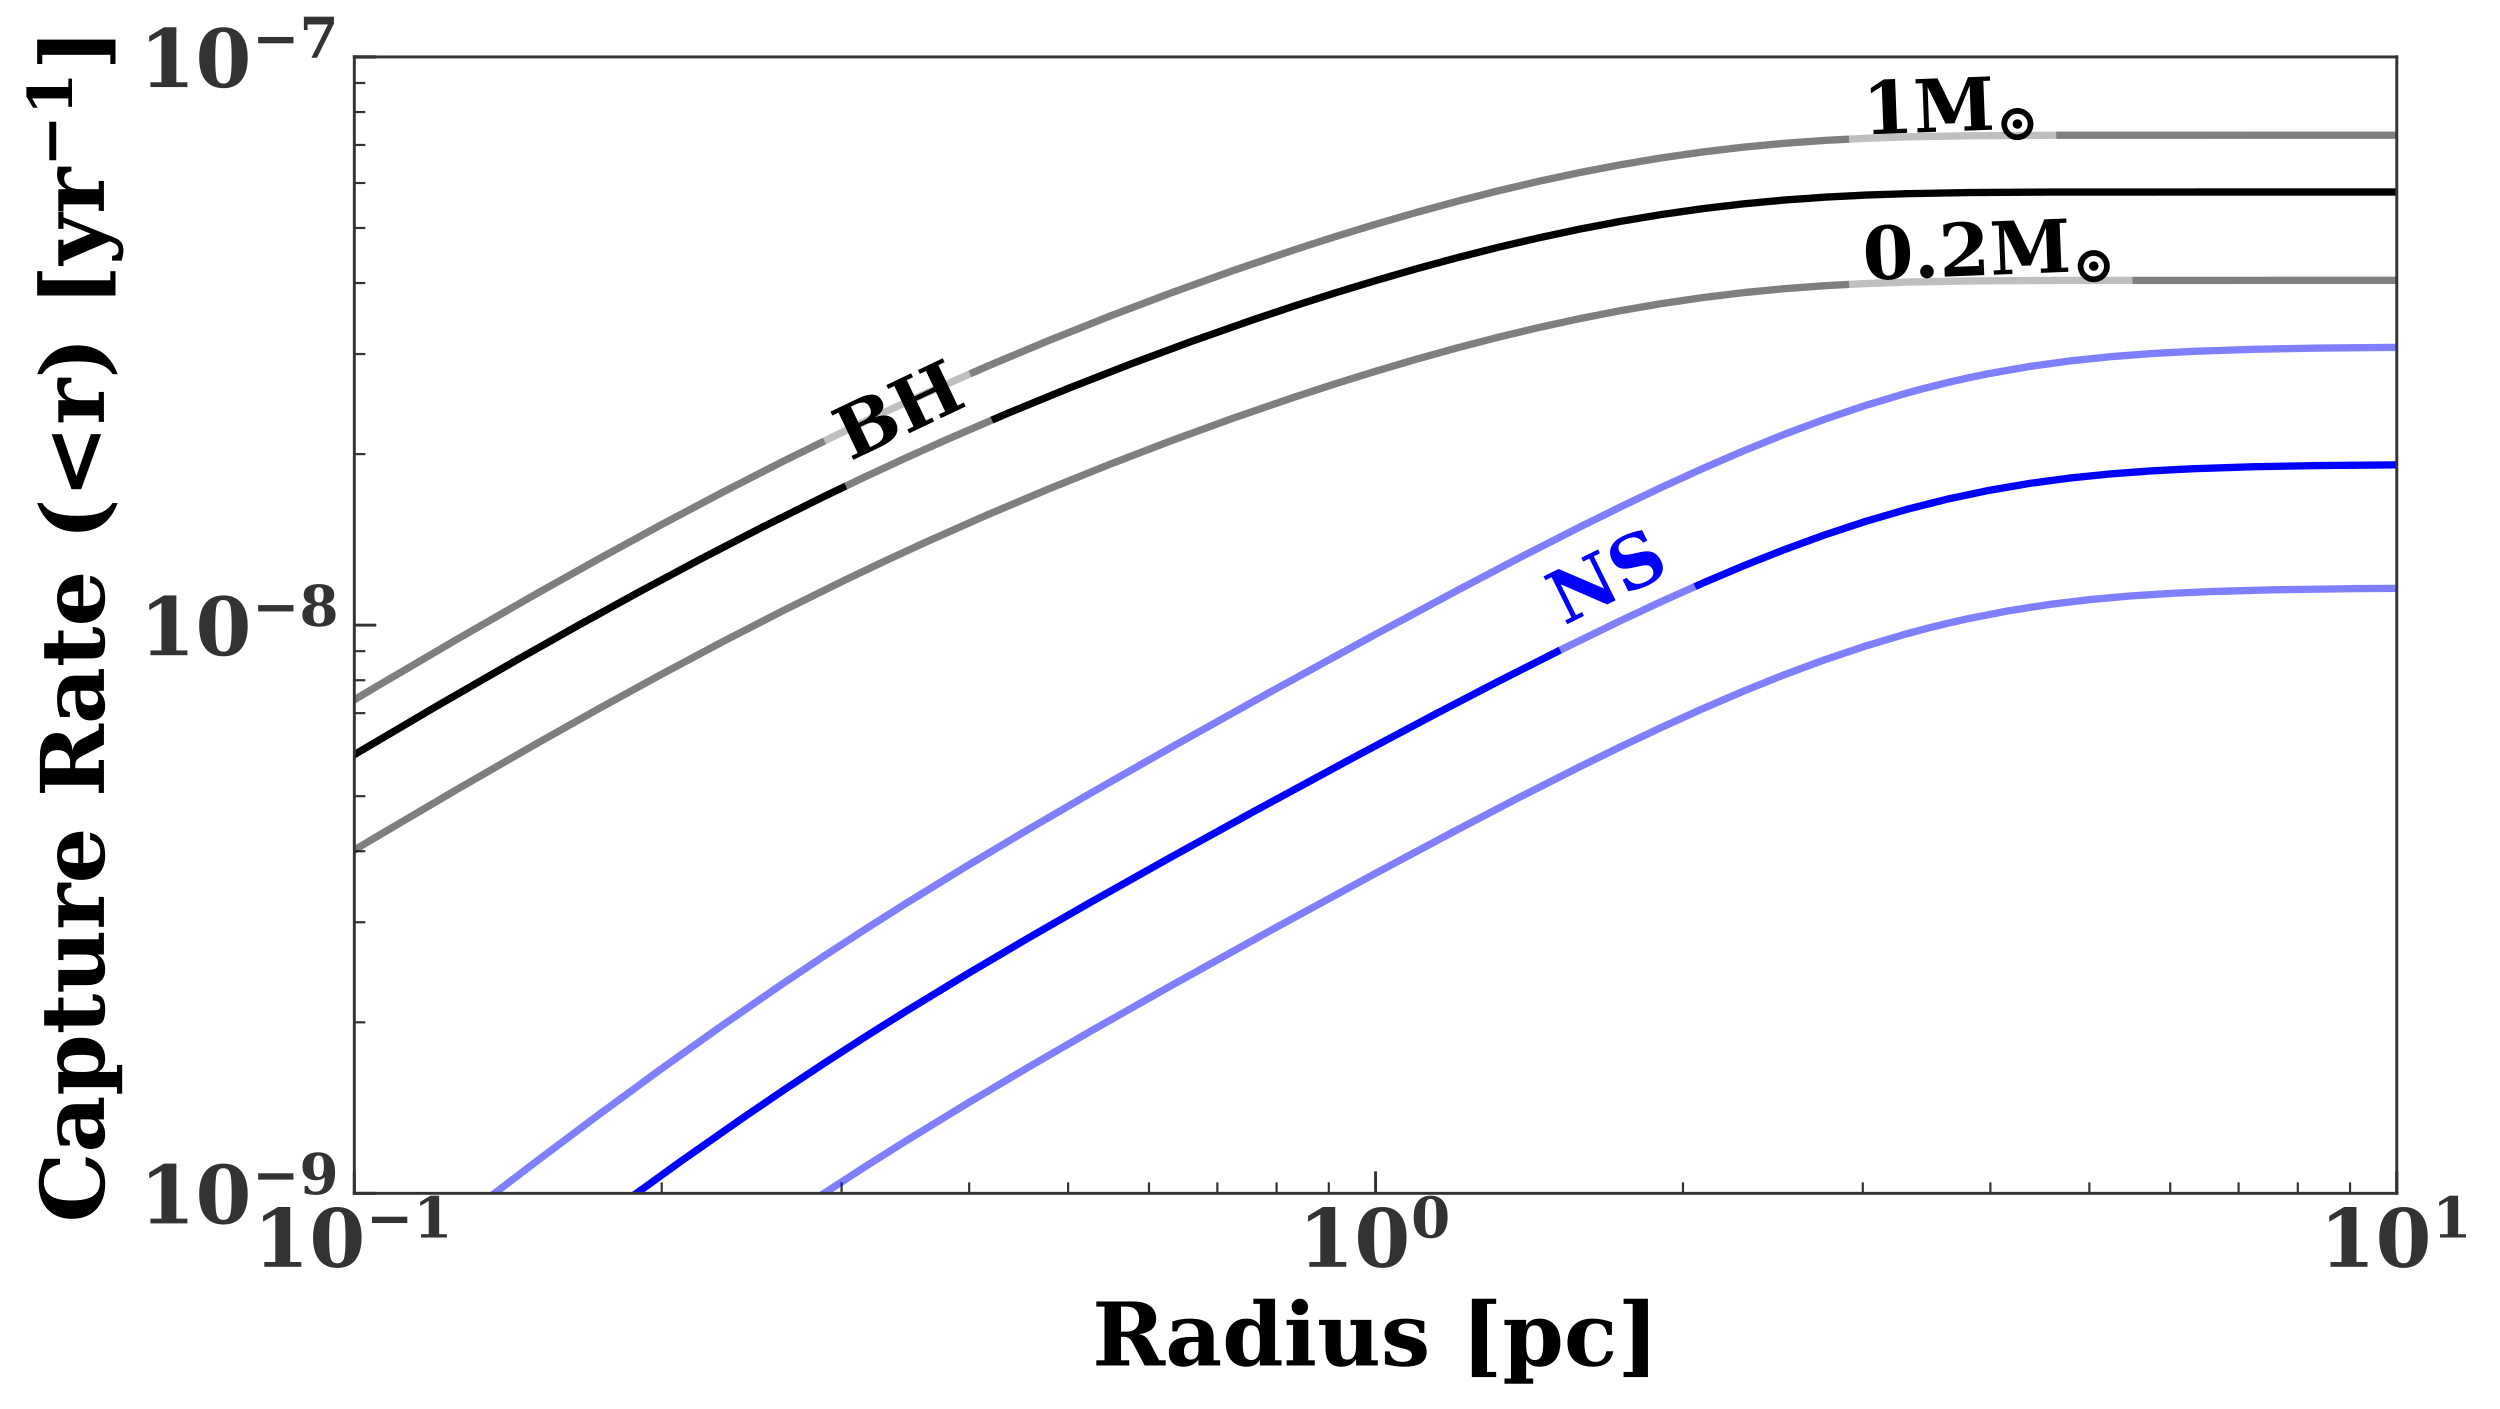 <?xml version="1.0" encoding="utf-8" standalone="no"?>
<!DOCTYPE svg PUBLIC "-//W3C//DTD SVG 1.1//EN"
  "http://www.w3.org/Graphics/SVG/1.1/DTD/svg11.dtd">
<!-- Created with matplotlib (http://matplotlib.org/) -->
<svg height="385pt" version="1.1" viewBox="0 0 683 385" width="683pt" xmlns="http://www.w3.org/2000/svg" xmlns:xlink="http://www.w3.org/1999/xlink">
 <defs>
  <style type="text/css">
*{stroke-linecap:butt;stroke-linejoin:round;}
  </style>
 </defs>
 <g id="figure_1">
  <g id="patch_1">
   <path d="M 0 385.242 
L 683.12 385.242 
L 683.12 0 
L 0 0 
z
" style="fill:#ffffff;"/>
  </g>
  <g id="axes_1">
   <g id="patch_2">
    <path d="M 96.8 326.022 
L 654.8 326.022 
L 654.8 15.558 
L 96.8 15.558 
z
" style="fill:#ffffff;"/>
   </g>
   <g id="matplotlib.axis_1">
    <g id="xtick_1">
     <g id="line2d_1">
      <defs>
       <path d="M 0 0 
L 0 -6 
" id="ma2a6fe13cf" style="stroke:#333333;stroke-width:0.8;"/>
      </defs>
      <g>
       <use style="fill:#333333;stroke:#333333;stroke-width:0.8;" x="96.8" xlink:href="#ma2a6fe13cf" y="326.022"/>
      </g>
     </g>
     <g id="text_1">
      <!-- $\mathdefault{10^{-1}}$ -->
      <defs>
       <path d="M 13.719 0 
L 13.719 5.906 
L 27.391 5.906 
L 27.391 64.891 
L 12.203 55.906 
L 12.203 63.188 
L 30.516 74.219 
L 45.906 74.219 
L 45.906 5.906 
L 59.625 5.906 
L 59.625 0 
z
" id="DejaVuSerif-Bold-31"/>
       <path d="M 34.812 4.297 
Q 40.672 4.297 42.844 9.609 
Q 45.016 14.938 45.016 36.375 
Q 45.016 57.672 42.844 63.078 
Q 40.672 68.5 34.812 68.5 
Q 28.953 68.5 26.781 63.172 
Q 24.609 57.859 24.609 36.375 
Q 24.609 14.938 26.781 9.609 
Q 28.953 4.297 34.812 4.297 
z
M 34.812 -1.422 
Q 20.219 -1.422 12.453 8.312 
Q 4.688 18.062 4.688 36.375 
Q 4.688 54.688 12.453 64.453 
Q 20.219 74.219 34.812 74.219 
Q 49.359 74.219 57.125 64.453 
Q 64.891 54.688 64.891 36.375 
Q 64.891 18.062 57.125 8.312 
Q 49.359 -1.422 34.812 -1.422 
z
" id="DejaVuSerif-Bold-30"/>
       <path d="M 10.594 36.922 
L 73.188 36.922 
L 73.188 25.688 
L 10.594 25.688 
z
" id="DejaVuSerif-Bold-2212"/>
      </defs>
      <g style="fill:#333333;" transform="translate(69.19 346.239)scale(0.22 -0.22)">
       <use transform="translate(0 0.713)" xlink:href="#DejaVuSerif-Bold-31"/>
       <use transform="translate(69.58 0.713)" xlink:href="#DejaVuSerif-Bold-30"/>
       <use transform="translate(140.069 37.047)scale(0.7)" xlink:href="#DejaVuSerif-Bold-2212"/>
       <use transform="translate(198.721 37.047)scale(0.7)" xlink:href="#DejaVuSerif-Bold-31"/>
      </g>
     </g>
    </g>
    <g id="xtick_2">
     <g id="line2d_2">
      <g>
       <use style="fill:#333333;stroke:#333333;stroke-width:0.8;" x="375.8" xlink:href="#ma2a6fe13cf" y="326.022"/>
      </g>
     </g>
     <g id="text_2">
      <!-- $\mathdefault{10^{0}}$ -->
      <g style="fill:#333333;" transform="translate(354.68 346.239)scale(0.22 -0.22)">
       <use transform="translate(0 0.713)" xlink:href="#DejaVuSerif-Bold-31"/>
       <use transform="translate(69.58 0.713)" xlink:href="#DejaVuSerif-Bold-30"/>
       <use transform="translate(140.069 37.047)scale(0.7)" xlink:href="#DejaVuSerif-Bold-30"/>
      </g>
     </g>
    </g>
    <g id="xtick_3">
     <g id="line2d_3">
      <g>
       <use style="fill:#333333;stroke:#333333;stroke-width:0.8;" x="654.8" xlink:href="#ma2a6fe13cf" y="326.022"/>
      </g>
     </g>
     <g id="text_3">
      <!-- $\mathdefault{10^{1}}$ -->
      <g style="fill:#333333;" transform="translate(633.68 346.239)scale(0.22 -0.22)">
       <use transform="translate(0 0.713)" xlink:href="#DejaVuSerif-Bold-31"/>
       <use transform="translate(69.58 0.713)" xlink:href="#DejaVuSerif-Bold-30"/>
       <use transform="translate(140.069 37.047)scale(0.7)" xlink:href="#DejaVuSerif-Bold-31"/>
      </g>
     </g>
    </g>
    <g id="xtick_4">
     <g id="line2d_4">
      <defs>
       <path d="M 0 0 
L 0 -3 
" id="m563d099a2b" style="stroke:#333333;stroke-width:0.6;"/>
      </defs>
      <g>
       <use style="fill:#333333;stroke:#333333;stroke-width:0.6;" x="180.787" xlink:href="#m563d099a2b" y="326.022"/>
      </g>
     </g>
    </g>
    <g id="xtick_5">
     <g id="line2d_5">
      <g>
       <use style="fill:#333333;stroke:#333333;stroke-width:0.6;" x="229.917" xlink:href="#m563d099a2b" y="326.022"/>
      </g>
     </g>
    </g>
    <g id="xtick_6">
     <g id="line2d_6">
      <g>
       <use style="fill:#333333;stroke:#333333;stroke-width:0.6;" x="264.775" xlink:href="#m563d099a2b" y="326.022"/>
      </g>
     </g>
    </g>
    <g id="xtick_7">
     <g id="line2d_7">
      <g>
       <use style="fill:#333333;stroke:#333333;stroke-width:0.6;" x="291.813" xlink:href="#m563d099a2b" y="326.022"/>
      </g>
     </g>
    </g>
    <g id="xtick_8">
     <g id="line2d_8">
      <g>
       <use style="fill:#333333;stroke:#333333;stroke-width:0.6;" x="313.904" xlink:href="#m563d099a2b" y="326.022"/>
      </g>
     </g>
    </g>
    <g id="xtick_9">
     <g id="line2d_9">
      <g>
       <use style="fill:#333333;stroke:#333333;stroke-width:0.6;" x="332.582" xlink:href="#m563d099a2b" y="326.022"/>
      </g>
     </g>
    </g>
    <g id="xtick_10">
     <g id="line2d_10">
      <g>
       <use style="fill:#333333;stroke:#333333;stroke-width:0.6;" x="348.762" xlink:href="#m563d099a2b" y="326.022"/>
      </g>
     </g>
    </g>
    <g id="xtick_11">
     <g id="line2d_11">
      <g>
       <use style="fill:#333333;stroke:#333333;stroke-width:0.6;" x="363.034" xlink:href="#m563d099a2b" y="326.022"/>
      </g>
     </g>
    </g>
    <g id="xtick_12">
     <g id="line2d_12">
      <g>
       <use style="fill:#333333;stroke:#333333;stroke-width:0.6;" x="459.787" xlink:href="#m563d099a2b" y="326.022"/>
      </g>
     </g>
    </g>
    <g id="xtick_13">
     <g id="line2d_13">
      <g>
       <use style="fill:#333333;stroke:#333333;stroke-width:0.6;" x="508.917" xlink:href="#m563d099a2b" y="326.022"/>
      </g>
     </g>
    </g>
    <g id="xtick_14">
     <g id="line2d_14">
      <g>
       <use style="fill:#333333;stroke:#333333;stroke-width:0.6;" x="543.775" xlink:href="#m563d099a2b" y="326.022"/>
      </g>
     </g>
    </g>
    <g id="xtick_15">
     <g id="line2d_15">
      <g>
       <use style="fill:#333333;stroke:#333333;stroke-width:0.6;" x="570.813" xlink:href="#m563d099a2b" y="326.022"/>
      </g>
     </g>
    </g>
    <g id="xtick_16">
     <g id="line2d_16">
      <g>
       <use style="fill:#333333;stroke:#333333;stroke-width:0.6;" x="592.904" xlink:href="#m563d099a2b" y="326.022"/>
      </g>
     </g>
    </g>
    <g id="xtick_17">
     <g id="line2d_17">
      <g>
       <use style="fill:#333333;stroke:#333333;stroke-width:0.6;" x="611.582" xlink:href="#m563d099a2b" y="326.022"/>
      </g>
     </g>
    </g>
    <g id="xtick_18">
     <g id="line2d_18">
      <g>
       <use style="fill:#333333;stroke:#333333;stroke-width:0.6;" x="627.762" xlink:href="#m563d099a2b" y="326.022"/>
      </g>
     </g>
    </g>
    <g id="xtick_19">
     <g id="line2d_19">
      <g>
       <use style="fill:#333333;stroke:#333333;stroke-width:0.6;" x="642.034" xlink:href="#m563d099a2b" y="326.022"/>
      </g>
     </g>
    </g>
    <g id="text_4">
     <!-- Radius [pc] -->
     <defs>
      <path d="M 53.078 35.594 
Q 57.422 34.969 60.391 32.719 
Q 63.375 30.469 65.578 26.219 
L 76.219 5.906 
L 83.688 5.906 
L 83.688 0 
L 59.719 0 
L 48.094 22.016 
Q 44.734 28.859 42.359 30.734 
Q 39.984 32.625 35.797 32.625 
L 32.812 32.625 
L 32.812 5.906 
L 42.188 5.906 
L 42.188 0 
L 4.688 0 
L 4.688 5.906 
L 14.016 5.906 
L 14.016 67 
L 4.688 67 
L 4.688 72.906 
L 46.297 72.906 
Q 58.984 72.906 65.891 67.797 
Q 72.797 62.703 72.797 53.328 
Q 72.797 45.703 67.891 41.281 
Q 62.984 36.859 53.078 35.594 
z
M 32.812 38.484 
L 39.203 38.484 
Q 46.047 38.484 49.734 42.188 
Q 53.422 45.906 53.422 52.781 
Q 53.422 59.672 49.734 63.328 
Q 46.047 67 39.203 67 
L 32.812 67 
z
" id="DejaVuSerif-Bold-52"/>
      <path d="M 55.078 31.891 
L 55.078 5.906 
L 62.5 5.906 
L 62.5 0 
L 37.797 0 
L 37.797 6.594 
Q 34.375 2.484 30.172 0.531 
Q 25.984 -1.422 20.609 -1.422 
Q 12.641 -1.422 8.375 2.844 
Q 4.109 7.125 4.109 15.094 
Q 4.109 23.828 10.234 28.172 
Q 16.359 32.516 28.719 32.516 
L 37.797 32.516 
L 37.797 35.594 
Q 37.797 41.891 34.812 44.891 
Q 31.844 47.906 25.594 47.906 
Q 20.406 47.906 17.594 45.781 
Q 14.797 43.656 13.625 38.812 
L 8.109 38.812 
L 8.109 50 
Q 12.75 51.656 17.719 52.484 
Q 22.703 53.328 28.219 53.328 
Q 42.141 53.328 48.609 48.141 
Q 55.078 42.969 55.078 31.891 
z
M 37.797 16.312 
L 37.797 26.703 
L 31.297 26.703 
Q 26.469 26.703 23.875 24.062 
Q 21.297 21.438 21.297 16.5 
Q 21.297 11.578 23.172 9.125 
Q 25.047 6.688 28.906 6.688 
Q 32.906 6.688 35.344 9.328 
Q 37.797 11.969 37.797 16.312 
z
" id="DejaVuSerif-Bold-61"/>
      <path d="M 42.922 23.391 
L 42.922 28.516 
Q 42.922 37.594 40.578 41.641 
Q 38.234 45.703 33.109 45.703 
Q 27.734 45.703 25.562 41.422 
Q 23.391 37.156 23.391 25.984 
Q 23.391 14.797 25.578 10.5 
Q 27.781 6.203 33.109 6.203 
Q 38.234 6.203 40.578 10.25 
Q 42.922 14.312 42.922 23.391 
z
M 60.203 5.906 
L 67.578 5.906 
L 67.578 0 
L 42.922 0 
L 42.922 6.594 
Q 40.719 2.547 36.984 0.562 
Q 33.25 -1.422 27.781 -1.422 
Q 16.75 -1.422 10.422 5.906 
Q 4.109 13.234 4.109 25.984 
Q 4.109 38.766 10.422 46.047 
Q 16.75 53.328 27.781 53.328 
Q 33.25 53.328 36.984 51.344 
Q 40.719 49.359 42.922 45.312 
L 42.922 70.125 
L 35.5 70.125 
L 35.5 75.984 
L 60.203 75.984 
z
" id="DejaVuSerif-Bold-64"/>
      <path d="M 9.188 66.609 
Q 9.188 70.562 11.922 73.266 
Q 14.656 75.984 18.609 75.984 
Q 22.469 75.984 25.172 73.266 
Q 27.875 70.562 27.875 66.609 
Q 27.875 62.75 25.172 60.031 
Q 22.469 57.328 18.609 57.328 
Q 14.656 57.328 11.922 60.016 
Q 9.188 62.703 9.188 66.609 
z
M 28.078 5.906 
L 35.5 5.906 
L 35.5 0 
L 3.422 0 
L 3.422 5.906 
L 10.797 5.906 
L 10.797 46 
L 3.422 46 
L 3.422 51.906 
L 28.078 51.906 
z
" id="DejaVuSerif-Bold-69"/>
      <path d="M 61.922 51.906 
L 61.922 5.906 
L 69.281 5.906 
L 69.281 0 
L 44.578 0 
L 44.578 7.328 
Q 41.5 2.688 37.5 0.625 
Q 33.5 -1.422 27.391 -1.422 
Q 18.656 -1.422 14.188 3.734 
Q 9.719 8.891 9.719 18.891 
L 9.719 46 
L 2.297 46 
L 2.297 51.906 
L 27 51.906 
L 27 21.578 
Q 27 11.922 28.609 9.297 
Q 30.219 6.688 34.516 6.688 
Q 39.75 6.688 42.156 10.547 
Q 44.578 14.406 44.578 22.797 
L 44.578 46 
L 38.281 46 
L 38.281 51.906 
z
" id="DejaVuSerif-Bold-75"/>
      <path d="M 4.688 1.516 
L 4.688 16.016 
L 10.203 16.016 
Q 10.891 10.203 14.547 7.156 
Q 18.219 4.109 24.516 4.109 
Q 29.781 4.109 32.594 5.938 
Q 35.406 7.766 35.406 11.188 
Q 35.406 14.312 33.625 16.016 
Q 31.844 17.719 26.703 19 
L 19.578 20.797 
Q 11.531 22.797 7.906 26.531 
Q 4.297 30.281 4.297 36.625 
Q 4.297 45.062 10.156 49.188 
Q 16.016 53.328 28.219 53.328 
Q 32.812 53.328 38.016 52.562 
Q 43.219 51.812 49.516 50.203 
L 49.516 37.109 
L 44 37.109 
Q 43.562 42.438 40.203 45.109 
Q 36.859 47.797 30.609 47.797 
Q 25.344 47.797 22.625 46.109 
Q 19.922 44.438 19.922 41.219 
Q 19.922 38.578 21.484 37.062 
Q 23.047 35.547 27.094 34.516 
L 34.188 32.719 
Q 44.391 30.125 48.297 26.312 
Q 52.203 22.516 52.203 15.719 
Q 52.203 6.938 45.922 2.75 
Q 39.656 -1.422 26.422 -1.422 
Q 21.578 -1.422 16.156 -0.688 
Q 10.75 0.047 4.688 1.516 
z
" id="DejaVuSerif-Bold-73"/>
      <path id="DejaVuSerif-Bold-20"/>
      <path d="M 12.5 75.984 
L 40.188 75.984 
L 40.188 70.125 
L 29.781 70.125 
L 29.781 -7.328 
L 40.188 -7.328 
L 40.188 -13.188 
L 12.5 -13.188 
z
" id="DejaVuSerif-Bold-5b"/>
      <path d="M 27 28.516 
L 27 23.391 
Q 27 14.312 29.312 10.25 
Q 31.641 6.203 36.812 6.203 
Q 42.141 6.203 44.312 10.5 
Q 46.484 14.797 46.484 25.984 
Q 46.484 37.156 44.312 41.422 
Q 42.141 45.703 36.812 45.703 
Q 31.641 45.703 29.312 41.641 
Q 27 37.594 27 28.516 
z
M 9.719 46 
L 2.297 46 
L 2.297 51.906 
L 27 51.906 
L 27 45.312 
Q 29.203 49.359 32.906 51.344 
Q 36.625 53.328 42.094 53.328 
Q 53.172 53.328 59.547 46.016 
Q 65.922 38.719 65.922 25.984 
Q 65.922 13.234 59.547 5.906 
Q 53.172 -1.422 42.094 -1.422 
Q 36.625 -1.422 32.906 0.562 
Q 29.203 2.547 27 6.594 
L 27 -14.891 
L 35.016 -14.891 
L 35.016 -20.797 
L 2.297 -20.797 
L 2.297 -14.891 
L 9.719 -14.891 
z
" id="DejaVuSerif-Bold-70"/>
      <path d="M 56.391 16.219 
Q 54.547 7.328 48.797 2.953 
Q 43.062 -1.422 33.203 -1.422 
Q 19.344 -1.422 11.719 5.75 
Q 4.109 12.938 4.109 25.984 
Q 4.109 38.875 11.625 46.094 
Q 19.141 53.328 32.516 53.328 
Q 37.938 53.328 43.453 52.297 
Q 48.969 51.266 54.688 49.219 
L 54.688 34.812 
L 49.219 34.812 
Q 48.438 41.406 45.359 44.594 
Q 42.281 47.797 36.719 47.797 
Q 29.5 47.797 26.438 42.906 
Q 23.391 38.031 23.391 25.984 
Q 23.391 14.203 26.359 9.156 
Q 29.344 4.109 36.078 4.109 
Q 41.312 4.109 44.453 7.234 
Q 47.609 10.359 48.297 16.219 
z
" id="DejaVuSerif-Bold-63"/>
      <path d="M 34.812 75.984 
L 34.812 -13.188 
L 7.078 -13.188 
L 7.078 -7.328 
L 17.484 -7.328 
L 17.484 70.125 
L 7.078 70.125 
L 7.078 75.984 
z
" id="DejaVuSerif-Bold-5d"/>
     </defs>
     <g transform="translate(298.389 373.05)scale(0.24 -0.24)">
      <use xlink:href="#DejaVuSerif-Bold-52"/>
      <use x="83.137" xlink:href="#DejaVuSerif-Bold-61"/>
      <use x="147.932" xlink:href="#DejaVuSerif-Bold-64"/>
      <use x="217.854" xlink:href="#DejaVuSerif-Bold-69"/>
      <use x="255.842" xlink:href="#DejaVuSerif-Bold-75"/>
      <use x="328.547" xlink:href="#DejaVuSerif-Bold-73"/>
      <use x="384.846" xlink:href="#DejaVuSerif-Bold-20"/>
      <use x="419.66" xlink:href="#DejaVuSerif-Bold-5b"/>
      <use x="466.975" xlink:href="#DejaVuSerif-Bold-70"/>
      <use x="536.896" xlink:href="#DejaVuSerif-Bold-63"/>
      <use x="597.785" xlink:href="#DejaVuSerif-Bold-5d"/>
     </g>
    </g>
   </g>
   <g id="matplotlib.axis_2">
    <g id="ytick_1">
     <g id="line2d_20">
      <defs>
       <path d="M 0 0 
L 6 0 
" id="m78c896083f" style="stroke:#333333;stroke-width:0.8;"/>
      </defs>
      <g>
       <use style="fill:#333333;stroke:#333333;stroke-width:0.8;" x="96.8" xlink:href="#m78c896083f" y="326.022"/>
      </g>
     </g>
     <g id="text_5">
      <!-- $\mathdefault{10^{-9}}$ -->
      <defs>
       <path d="M 34.078 68.5 
Q 29.047 68.5 26.922 64.234 
Q 24.812 59.969 24.812 49.422 
Q 24.812 38.875 26.922 34.594 
Q 29.047 30.328 34.078 30.328 
Q 39.109 30.328 41.25 34.594 
Q 43.406 38.875 43.406 49.422 
Q 43.406 59.969 41.25 64.234 
Q 39.109 68.5 34.078 68.5 
z
M 44.969 29.688 
Q 41.75 27.094 37.812 25.797 
Q 33.891 24.516 29.297 24.516 
Q 18.172 24.516 11.797 31.031 
Q 5.422 37.547 5.422 49.031 
Q 5.422 61.141 12.547 67.672 
Q 19.672 74.219 32.906 74.219 
Q 47.859 74.219 55.562 65.188 
Q 63.281 56.156 63.281 38.719 
Q 63.281 18.844 54.734 8.703 
Q 46.188 -1.422 29.391 -1.422 
Q 25 -1.422 19.969 -0.688 
Q 14.938 0.047 9.188 1.516 
L 9.188 14.406 
L 15.094 14.406 
Q 16.312 9.422 19.703 6.859 
Q 23.094 4.297 28.516 4.297 
Q 37.109 4.297 41.016 10.281 
Q 44.922 16.266 44.969 29.688 
z
" id="DejaVuSerif-Bold-39"/>
      </defs>
      <g style="fill:#333333;" transform="translate(38.08 334.381)scale(0.22 -0.22)">
       <use transform="translate(0 0.713)" xlink:href="#DejaVuSerif-Bold-31"/>
       <use transform="translate(69.58 0.713)" xlink:href="#DejaVuSerif-Bold-30"/>
       <use transform="translate(140.069 37.047)scale(0.7)" xlink:href="#DejaVuSerif-Bold-2212"/>
       <use transform="translate(198.721 37.047)scale(0.7)" xlink:href="#DejaVuSerif-Bold-39"/>
      </g>
     </g>
    </g>
    <g id="ytick_2">
     <g id="line2d_21">
      <g>
       <use style="fill:#333333;stroke:#333333;stroke-width:0.8;" x="96.8" xlink:href="#m78c896083f" y="170.79"/>
      </g>
     </g>
     <g id="text_6">
      <!-- $\mathdefault{10^{-8}}$ -->
      <defs>
       <path d="M 46.484 38.812 
Q 55.172 37.406 59.688 32.422 
Q 64.203 27.438 64.203 19.391 
Q 64.203 9.328 56.609 3.953 
Q 49.031 -1.422 34.719 -1.422 
Q 20.406 -1.422 12.781 3.953 
Q 5.172 9.328 5.172 19.391 
Q 5.172 27.438 9.719 32.422 
Q 14.266 37.406 22.906 38.812 
Q 15.234 40.578 11.422 44.703 
Q 7.625 48.828 7.625 55.172 
Q 7.625 64.453 14.547 69.328 
Q 21.484 74.219 34.719 74.219 
Q 47.906 74.219 54.859 69.328 
Q 61.812 64.453 61.812 55.172 
Q 61.812 48.828 57.984 44.703 
Q 54.156 40.578 46.484 38.812 
z
M 42.922 54.984 
Q 42.922 62.703 41.062 65.594 
Q 39.203 68.5 34.719 68.5 
Q 30.172 68.5 28.344 65.594 
Q 26.516 62.703 26.516 54.984 
Q 26.516 47.312 28.344 44.453 
Q 30.172 41.609 34.719 41.609 
Q 39.266 41.609 41.094 44.453 
Q 42.922 47.312 42.922 54.984 
z
M 44.828 20.219 
Q 44.828 29.156 42.547 32.516 
Q 40.281 35.891 34.719 35.891 
Q 29.109 35.891 26.859 32.516 
Q 24.609 29.156 24.609 20.219 
Q 24.609 11.188 26.875 7.734 
Q 29.156 4.297 34.719 4.297 
Q 40.234 4.297 42.531 7.734 
Q 44.828 11.188 44.828 20.219 
z
" id="DejaVuSerif-Bold-38"/>
      </defs>
      <g style="fill:#333333;" transform="translate(38.08 179.149)scale(0.22 -0.22)">
       <use transform="translate(0 0.713)" xlink:href="#DejaVuSerif-Bold-31"/>
       <use transform="translate(69.58 0.713)" xlink:href="#DejaVuSerif-Bold-30"/>
       <use transform="translate(140.069 37.047)scale(0.7)" xlink:href="#DejaVuSerif-Bold-2212"/>
       <use transform="translate(198.721 37.047)scale(0.7)" xlink:href="#DejaVuSerif-Bold-38"/>
      </g>
     </g>
    </g>
    <g id="ytick_3">
     <g id="line2d_22">
      <g>
       <use style="fill:#333333;stroke:#333333;stroke-width:0.8;" x="96.8" xlink:href="#m78c896083f" y="15.558"/>
      </g>
     </g>
     <g id="text_7">
      <!-- $\mathdefault{10^{-7}}$ -->
      <defs>
       <path d="M 61.281 60.5 
L 31.203 0 
L 21.297 0 
L 50.594 59.078 
L 14.594 59.078 
L 14.594 49.219 
L 7.906 49.219 
L 7.906 72.906 
L 61.281 72.906 
z
" id="DejaVuSerif-Bold-37"/>
      </defs>
      <g style="fill:#333333;" transform="translate(38.08 23.917)scale(0.22 -0.22)">
       <use transform="translate(0 0.631)" xlink:href="#DejaVuSerif-Bold-31"/>
       <use transform="translate(69.58 0.631)" xlink:href="#DejaVuSerif-Bold-30"/>
       <use transform="translate(140.069 36.966)scale(0.7)" xlink:href="#DejaVuSerif-Bold-2212"/>
       <use transform="translate(198.721 36.966)scale(0.7)" xlink:href="#DejaVuSerif-Bold-37"/>
      </g>
     </g>
    </g>
    <g id="ytick_4">
     <g id="line2d_23">
      <defs>
       <path d="M 0 0 
L 3 0 
" id="mee29bb90fa" style="stroke:#333333;stroke-width:0.6;"/>
      </defs>
      <g>
       <use style="fill:#333333;stroke:#333333;stroke-width:0.6;" x="96.8" xlink:href="#mee29bb90fa" y="279.293"/>
      </g>
     </g>
    </g>
    <g id="ytick_5">
     <g id="line2d_24">
      <g>
       <use style="fill:#333333;stroke:#333333;stroke-width:0.6;" x="96.8" xlink:href="#mee29bb90fa" y="251.958"/>
      </g>
     </g>
    </g>
    <g id="ytick_6">
     <g id="line2d_25">
      <g>
       <use style="fill:#333333;stroke:#333333;stroke-width:0.6;" x="96.8" xlink:href="#mee29bb90fa" y="232.563"/>
      </g>
     </g>
    </g>
    <g id="ytick_7">
     <g id="line2d_26">
      <g>
       <use style="fill:#333333;stroke:#333333;stroke-width:0.6;" x="96.8" xlink:href="#mee29bb90fa" y="217.52"/>
      </g>
     </g>
    </g>
    <g id="ytick_8">
     <g id="line2d_27">
      <g>
       <use style="fill:#333333;stroke:#333333;stroke-width:0.6;" x="96.8" xlink:href="#mee29bb90fa" y="205.228"/>
      </g>
     </g>
    </g>
    <g id="ytick_9">
     <g id="line2d_28">
      <g>
       <use style="fill:#333333;stroke:#333333;stroke-width:0.6;" x="96.8" xlink:href="#mee29bb90fa" y="194.836"/>
      </g>
     </g>
    </g>
    <g id="ytick_10">
     <g id="line2d_29">
      <g>
       <use style="fill:#333333;stroke:#333333;stroke-width:0.6;" x="96.8" xlink:href="#mee29bb90fa" y="185.834"/>
      </g>
     </g>
    </g>
    <g id="ytick_11">
     <g id="line2d_30">
      <g>
       <use style="fill:#333333;stroke:#333333;stroke-width:0.6;" x="96.8" xlink:href="#mee29bb90fa" y="177.893"/>
      </g>
     </g>
    </g>
    <g id="ytick_12">
     <g id="line2d_31">
      <g>
       <use style="fill:#333333;stroke:#333333;stroke-width:0.6;" x="96.8" xlink:href="#mee29bb90fa" y="124.061"/>
      </g>
     </g>
    </g>
    <g id="ytick_13">
     <g id="line2d_32">
      <g>
       <use style="fill:#333333;stroke:#333333;stroke-width:0.6;" x="96.8" xlink:href="#mee29bb90fa" y="96.726"/>
      </g>
     </g>
    </g>
    <g id="ytick_14">
     <g id="line2d_33">
      <g>
       <use style="fill:#333333;stroke:#333333;stroke-width:0.6;" x="96.8" xlink:href="#mee29bb90fa" y="77.331"/>
      </g>
     </g>
    </g>
    <g id="ytick_15">
     <g id="line2d_34">
      <g>
       <use style="fill:#333333;stroke:#333333;stroke-width:0.6;" x="96.8" xlink:href="#mee29bb90fa" y="62.288"/>
      </g>
     </g>
    </g>
    <g id="ytick_16">
     <g id="line2d_35">
      <g>
       <use style="fill:#333333;stroke:#333333;stroke-width:0.6;" x="96.8" xlink:href="#mee29bb90fa" y="49.996"/>
      </g>
     </g>
    </g>
    <g id="ytick_17">
     <g id="line2d_36">
      <g>
       <use style="fill:#333333;stroke:#333333;stroke-width:0.6;" x="96.8" xlink:href="#mee29bb90fa" y="39.604"/>
      </g>
     </g>
    </g>
    <g id="ytick_18">
     <g id="line2d_37">
      <g>
       <use style="fill:#333333;stroke:#333333;stroke-width:0.6;" x="96.8" xlink:href="#mee29bb90fa" y="30.602"/>
      </g>
     </g>
    </g>
    <g id="ytick_19">
     <g id="line2d_38">
      <g>
       <use style="fill:#333333;stroke:#333333;stroke-width:0.6;" x="96.8" xlink:href="#mee29bb90fa" y="22.661"/>
      </g>
     </g>
    </g>
    <g id="text_8">
     <!-- Capture Rate (&lt;r) $[yr^{-1}]$ -->
     <defs>
      <path d="M 74.516 20.797 
Q 71.625 9.516 64.156 4.047 
Q 56.688 -1.422 44.094 -1.422 
Q 25.641 -1.422 14.922 8.766 
Q 4.203 18.953 4.203 36.375 
Q 4.203 53.859 14.922 64.031 
Q 25.641 74.219 44.094 74.219 
Q 50.594 74.219 57.625 72.656 
Q 64.656 71.094 72.516 67.922 
L 72.516 50 
L 66.312 50 
Q 64.406 59.188 59.375 63.75 
Q 54.344 68.312 46.094 68.312 
Q 35.453 68.312 30.266 60.469 
Q 25.094 52.641 25.094 36.375 
Q 25.094 20.125 30.266 12.312 
Q 35.453 4.5 46.188 4.5 
Q 53.469 4.5 58.078 8.547 
Q 62.703 12.594 64.797 20.797 
z
" id="DejaVuSerif-Bold-43"/>
      <path d="M 9.906 46 
L 2.391 46 
L 2.391 51.906 
L 9.906 51.906 
L 9.906 68.016 
L 27.203 68.016 
L 27.203 51.906 
L 41.609 51.906 
L 41.609 46 
L 27.203 46 
L 27.203 14.203 
Q 27.203 7.422 28.266 5.766 
Q 29.344 4.109 32.172 4.109 
Q 35.297 4.109 36.812 6.203 
Q 38.328 8.297 38.422 12.703 
L 45.703 12.703 
Q 45.266 4.891 41.422 1.734 
Q 37.594 -1.422 28.219 -1.422 
Q 17.531 -1.422 13.719 1.922 
Q 9.906 5.281 9.906 14.203 
z
" id="DejaVuSerif-Bold-74"/>
      <path d="M 53.719 52.484 
L 53.719 37.016 
L 48.188 37.016 
Q 47.906 41.156 45.953 43.188 
Q 44 45.219 40.281 45.219 
Q 34.625 45.219 31.344 40.234 
Q 28.078 35.25 28.078 26.422 
L 28.078 5.906 
L 37.5 5.906 
L 37.5 0 
L 3.422 0 
L 3.422 5.906 
L 10.797 5.906 
L 10.797 46 
L 2.875 46 
L 2.875 51.906 
L 28.078 51.906 
L 28.078 42.672 
Q 30.609 48.094 34.781 50.703 
Q 38.969 53.328 45.016 53.328 
Q 46.531 53.328 48.703 53.094 
Q 50.875 52.875 53.719 52.484 
z
" id="DejaVuSerif-Bold-72"/>
      <path d="M 40.094 29.297 
Q 40.094 39.547 38.188 43.672 
Q 36.281 47.797 31.688 47.797 
Q 27.25 47.797 25.312 43.75 
Q 23.391 39.703 23.391 30.172 
L 23.391 29.297 
z
M 59.078 23.484 
L 23.391 23.484 
L 23.391 23.094 
Q 23.391 13.031 26.406 8.562 
Q 29.438 4.109 36.188 4.109 
Q 41.797 4.109 45.266 7.078 
Q 48.734 10.062 49.703 15.719 
L 57.812 15.719 
Q 55.719 6.891 49.469 2.734 
Q 43.219 -1.422 31.984 -1.422 
Q 18.5 -1.422 11.297 5.688 
Q 4.109 12.797 4.109 25.984 
Q 4.109 38.875 11.469 46.094 
Q 18.844 53.328 31.984 53.328 
Q 44.875 53.328 51.75 45.734 
Q 58.641 38.141 59.078 23.484 
z
" id="DejaVuSerif-Bold-65"/>
      <path d="M 42.094 -15.578 
Q 25.641 -9.469 17.531 1.906 
Q 9.422 13.281 9.422 30.172 
Q 9.422 47.078 17.422 58.297 
Q 25.438 69.531 42.094 75.984 
L 42.094 70.125 
Q 34.375 65.438 30.984 56.219 
Q 27.594 47.016 27.594 30.172 
Q 27.594 13.375 30.984 4.172 
Q 34.375 -5.031 42.094 -9.719 
z
" id="DejaVuSerif-Bold-28"/>
      <path d="M 73.188 47.797 
L 25.391 31.297 
L 73.188 14.891 
L 73.188 3.219 
L 10.594 25.875 
L 10.594 36.922 
L 73.188 59.516 
z
" id="DejaVuSerif-Bold-3c"/>
      <path d="M 5.078 -15.578 
L 5.078 -9.719 
Q 12.797 -5.031 16.188 4.172 
Q 19.578 13.375 19.578 30.172 
Q 19.578 47.016 16.188 56.219 
Q 12.797 65.438 5.078 70.125 
L 5.078 75.984 
Q 21.734 69.531 29.766 58.297 
Q 37.797 47.078 37.797 30.172 
Q 37.797 13.281 29.656 1.906 
Q 21.531 -9.469 5.078 -15.578 
z
" id="DejaVuSerif-Bold-29"/>
      <path d="M 31.203 -11.719 
Q 28.859 -17.438 25.531 -19.828 
Q 22.219 -22.219 16.609 -22.219 
Q 14.203 -22.219 11.266 -21.672 
Q 8.344 -21.141 4.891 -20.125 
L 4.891 -9.281 
L 10.406 -9.328 
Q 10.547 -13.094 12.172 -14.891 
Q 13.812 -16.703 17.094 -16.703 
Q 20.266 -16.703 22.219 -14.969 
Q 24.172 -13.234 26.125 -8.406 
L 26.906 -6.594 
L 4.297 46 
L -1.312 46 
L -1.312 51.906 
L 28.609 51.906 
L 28.609 46 
L 22.406 46 
L 35.594 15.281 
L 47.906 46 
L 41.016 46 
L 41.016 51.906 
L 60.5 51.906 
L 60.5 46 
L 54.203 46 
z
" id="DejaVuSerif-Bold-79"/>
     </defs>
     <g transform="translate(28.56 333.99)rotate(-90)scale(0.24 -0.24)">
      <use transform="translate(0 0.713)" xlink:href="#DejaVuSerif-Bold-43"/>
      <use transform="translate(79.59 0.713)" xlink:href="#DejaVuSerif-Bold-61"/>
      <use transform="translate(144.385 0.713)" xlink:href="#DejaVuSerif-Bold-70"/>
      <use transform="translate(214.307 0.713)" xlink:href="#DejaVuSerif-Bold-74"/>
      <use transform="translate(260.498 0.713)" xlink:href="#DejaVuSerif-Bold-75"/>
      <use transform="translate(333.203 0.713)" xlink:href="#DejaVuSerif-Bold-72"/>
      <use transform="translate(385.889 0.713)" xlink:href="#DejaVuSerif-Bold-65"/>
      <use transform="translate(449.512 0.713)" xlink:href="#DejaVuSerif-Bold-20"/>
      <use transform="translate(484.326 0.713)" xlink:href="#DejaVuSerif-Bold-52"/>
      <use transform="translate(567.432 0.713)" xlink:href="#DejaVuSerif-Bold-61"/>
      <use transform="translate(632.227 0.713)" xlink:href="#DejaVuSerif-Bold-74"/>
      <use transform="translate(678.418 0.713)" xlink:href="#DejaVuSerif-Bold-65"/>
      <use transform="translate(742.041 0.713)" xlink:href="#DejaVuSerif-Bold-20"/>
      <use transform="translate(776.855 0.713)" xlink:href="#DejaVuSerif-Bold-28"/>
      <use transform="translate(824.17 0.713)" xlink:href="#DejaVuSerif-Bold-3c"/>
      <use transform="translate(907.959 0.713)" xlink:href="#DejaVuSerif-Bold-72"/>
      <use transform="translate(960.645 0.713)" xlink:href="#DejaVuSerif-Bold-29"/>
      <use transform="translate(1007.959 0.713)" xlink:href="#DejaVuSerif-Bold-20"/>
      <use transform="translate(1042.773 0.713)" xlink:href="#DejaVuSerif-Bold-5b"/>
      <use transform="translate(1090.088 0.713)" xlink:href="#DejaVuSerif-Bold-79"/>
      <use transform="translate(1148.193 0.713)" xlink:href="#DejaVuSerif-Bold-72"/>
      <use transform="translate(1201.787 37.047)scale(0.7)" xlink:href="#DejaVuSerif-Bold-2212"/>
      <use transform="translate(1260.44 37.047)scale(0.7)" xlink:href="#DejaVuSerif-Bold-31"/>
      <use transform="translate(1311.741 0.713)" xlink:href="#DejaVuSerif-Bold-5d"/>
     </g>
    </g>
   </g>
   <g id="line2d_39">
    <path clip-path="url(#p37be64f7dc)" d="M -1 292.626 
L 24.26 276.681 
L 52.16 259.329 
L 80.06 242.279 
L 102.38 228.888 
L 124.7 215.751 
L 147.02 202.911 
L 163.76 193.508 
L 180.5 184.331 
L 197.24 175.415 
L 213.98 166.799 
L 230.72 158.523 
L 241.88 153.209 
L 253.04 148.06 
L 269.78 140.639 
L 286.52 133.563 
L 303.26 126.817 
L 320 120.394 
L 336.74 114.296 
L 353.48 108.537 
L 364.64 104.896 
L 375.8 101.424 
L 386.96 98.131 
L 398.12 95.031 
L 409.28 92.137 
L 420.44 89.466 
L 431.6 87.033 
L 442.76 84.854 
L 453.92 82.942 
L 465.08 81.307 
L 476.24 79.952 
L 487.4 78.873 
L 498.56 78.052 
L 509.72 77.465 
L 520.88 77.072 
L 537.62 76.755 
L 559.94 76.617 
L 626.9 76.592 
L 684.12 76.592 
L 684.12 76.592 
" style="fill:none;opacity:0.5;stroke:#000000;stroke-linecap:square;stroke-width:2;"/>
   </g>
   <g id="line2d_40">
    <path clip-path="url(#p37be64f7dc)" d="M 140.857 386.242 
L 152.6 377.377 
L 169.34 364.96 
L 186.08 352.839 
L 202.82 341.068 
L 213.98 333.441 
L 225.14 326.006 
L 236.3 318.769 
L 247.46 311.725 
L 264.2 301.485 
L 280.94 291.564 
L 297.68 281.883 
L 320 269.25 
L 347.9 253.774 
L 375.8 238.587 
L 398.12 226.681 
L 414.86 217.954 
L 431.6 209.474 
L 442.76 204.004 
L 453.92 198.718 
L 465.08 193.654 
L 476.24 188.853 
L 487.4 184.361 
L 498.56 180.221 
L 509.72 176.474 
L 520.88 173.156 
L 526.46 171.666 
L 532.04 170.291 
L 537.62 169.032 
L 548.78 166.857 
L 559.94 165.122 
L 571.1 163.788 
L 582.26 162.798 
L 593.42 162.088 
L 604.58 161.592 
L 621.32 161.126 
L 643.64 160.805 
L 677.12 160.602 
L 684.12 160.579 
L 684.12 160.579 
" style="fill:none;opacity:0.5;stroke:#0000ff;stroke-linecap:square;stroke-width:2;"/>
   </g>
   <g id="line2d_41">
    <path clip-path="url(#p37be64f7dc)" d="M -1 251.467 
L 24.26 235.542 
L 52.16 218.217 
L 80.06 201.201 
L 102.38 187.842 
L 124.7 174.743 
L 147.02 161.947 
L 163.76 152.58 
L 180.5 143.444 
L 197.24 134.573 
L 213.98 126.007 
L 230.72 117.784 
L 241.88 112.507 
L 253.04 107.396 
L 269.78 100.036 
L 286.52 93.024 
L 303.26 86.345 
L 320 79.992 
L 336.74 73.968 
L 353.48 68.284 
L 364.64 64.694 
L 375.8 61.273 
L 386.96 58.031 
L 398.12 54.982 
L 409.28 52.139 
L 420.44 49.516 
L 431.6 47.13 
L 442.76 44.995 
L 453.92 43.124 
L 465.08 41.527 
L 476.24 40.204 
L 487.4 39.152 
L 498.56 38.354 
L 509.72 37.783 
L 520.88 37.403 
L 537.62 37.096 
L 559.94 36.963 
L 632.48 36.938 
L 684.12 36.938 
L 684.12 36.938 
" style="fill:none;opacity:0.5;stroke:#000000;stroke-linecap:square;stroke-width:2;"/>
   </g>
   <g id="line2d_42">
    <path clip-path="url(#p37be64f7dc)" d="M 58.669 386.242 
L 85.64 364.648 
L 107.96 347.032 
L 130.28 329.7 
L 147.02 316.928 
L 163.76 304.39 
L 180.5 292.13 
L 197.24 280.198 
L 213.98 268.649 
L 225.14 261.185 
L 236.3 253.918 
L 247.46 246.844 
L 264.2 236.557 
L 280.94 226.586 
L 297.68 216.854 
L 320 204.149 
L 347.9 188.577 
L 375.8 173.29 
L 398.12 161.303 
L 414.86 152.515 
L 431.6 143.976 
L 442.76 138.466 
L 453.92 133.142 
L 465.08 128.042 
L 476.24 123.208 
L 487.4 118.684 
L 498.56 114.515 
L 509.72 110.742 
L 520.88 107.401 
L 526.46 105.901 
L 532.04 104.517 
L 537.62 103.249 
L 543.2 102.098 
L 554.36 100.135 
L 565.52 98.597 
L 576.68 97.436 
L 587.84 96.59 
L 599 95.992 
L 615.74 95.425 
L 632.48 95.107 
L 660.38 94.848 
L 684.12 94.749 
L 684.12 94.749 
" style="fill:none;opacity:0.5;stroke:#0000ff;stroke-linecap:square;stroke-width:2;"/>
   </g>
   <g id="line2d_43">
    <path clip-path="url(#p37be64f7dc)" d="M -1 266.428 
L 24.26 250.513 
L 52.16 233.201 
L 74.48 219.575 
L 96.8 206.171 
L 119.12 193.02 
L 141.44 180.164 
L 158.18 170.744 
L 174.92 161.546 
L 191.66 152.602 
L 208.4 143.951 
L 225.14 135.632 
L 236.3 130.288 
L 247.46 125.11 
L 258.62 120.099 
L 275.36 112.882 
L 292.1 106.009 
L 308.84 99.466 
L 325.58 93.249 
L 342.32 87.363 
L 353.48 83.63 
L 364.64 80.058 
L 375.8 76.654 
L 386.96 73.43 
L 398.12 70.396 
L 409.28 67.568 
L 420.44 64.96 
L 431.6 62.586 
L 442.76 60.463 
L 453.92 58.603 
L 465.08 57.014 
L 476.24 55.699 
L 487.4 54.653 
L 498.56 53.859 
L 509.72 53.291 
L 520.88 52.913 
L 537.62 52.607 
L 559.94 52.475 
L 632.48 52.451 
L 684.12 52.451 
L 684.12 52.451 
" style="fill:none;stroke:#000000;stroke-linecap:square;stroke-width:2;"/>
   </g>
   <g id="line2d_44">
    <path clip-path="url(#p37be64f7dc)" d="M 94.669 386.242 
L 113.54 371.475 
L 135.86 354.302 
L 152.6 341.669 
L 169.34 329.292 
L 186.08 317.216 
L 202.82 305.493 
L 213.98 297.901 
L 225.14 290.501 
L 236.3 283.302 
L 247.46 276.297 
L 264.2 266.118 
L 280.94 256.261 
L 297.68 246.65 
L 320 234.116 
L 342.32 221.819 
L 370.22 206.72 
L 392.54 194.879 
L 409.28 186.184 
L 426.02 177.715 
L 442.76 169.555 
L 453.92 164.338 
L 465.08 159.344 
L 476.24 154.612 
L 487.4 150.187 
L 498.56 146.112 
L 509.72 142.426 
L 520.88 139.166 
L 532.04 136.353 
L 543.2 133.996 
L 554.36 132.085 
L 565.52 130.589 
L 576.68 129.46 
L 587.84 128.638 
L 599 128.058 
L 615.74 127.509 
L 632.48 127.2 
L 660.38 126.95 
L 684.12 126.854 
L 684.12 126.854 
" style="fill:none;stroke:#0000ff;stroke-linecap:square;stroke-width:2;"/>
   </g>
   <g id="text_9">
    <g id="patch_3">
     <path d="M 505.454 84.907 
L 582.795 81.886 
L 581.727 54.551 
L 504.386 57.572 
z
" style="fill:#ffffff;opacity:0.5;"/>
    </g>
    <!-- 0.2$M_{\odot}$ -->
    <defs>
     <path d="M 8.109 7.906 
Q 8.109 11.719 10.844 14.453 
Q 13.578 17.188 17.391 17.188 
Q 21.234 17.188 23.969 14.453 
Q 26.703 11.719 26.703 7.906 
Q 26.703 4.047 23.969 1.312 
Q 21.234 -1.422 17.391 -1.422 
Q 13.578 -1.422 10.844 1.312 
Q 8.109 4.047 8.109 7.906 
z
" id="DejaVuSerif-Bold-2e"/>
     <path d="M 13.188 54.891 
L 7.328 54.891 
L 7.328 70.609 
Q 13.281 72.406 19.109 73.312 
Q 24.953 74.219 30.906 74.219 
Q 44.828 74.219 52.609 68.531 
Q 60.406 62.844 60.406 52.688 
Q 60.406 45.453 56.109 39.719 
Q 51.812 33.984 39.703 26.125 
L 19.391 12.797 
L 53.906 12.797 
L 53.906 21.391 
L 60.594 21.391 
L 60.594 0 
L 6.688 0 
L 6.688 11.922 
L 17.484 19.391 
Q 31.297 28.906 35.891 35.594 
Q 40.484 42.281 40.484 51.219 
Q 40.484 59.672 36.984 64.078 
Q 33.5 68.5 26.812 68.5 
Q 21.047 68.5 17.578 65.016 
Q 14.109 61.531 13.188 54.891 
z
" id="DejaVuSerif-Bold-32"/>
     <path d="M 4.203 0 
L 4.203 5.906 
L 13.484 5.906 
L 13.484 67 
L 4.203 67 
L 4.203 72.906 
L 34.281 72.906 
L 55.078 26.125 
L 75.984 72.906 
L 106 72.906 
L 106 67 
L 96.688 67 
L 96.688 5.906 
L 106 5.906 
L 106 0 
L 68.5 0 
L 68.5 5.906 
L 77.781 5.906 
L 77.781 61.531 
L 55.172 10.688 
L 42.828 10.688 
L 20.312 61.531 
L 20.312 5.906 
L 29.594 5.906 
L 29.594 0 
z
" id="DejaVuSerif-Bold-4d"/>
     <path d="M 38.094 22.125 
Q 32.625 27.547 32.625 31.344 
Q 32.625 35.156 35.359 37.891 
Q 38.094 40.625 41.891 40.625 
Q 45.75 40.625 48.484 37.891 
Q 51.219 35.156 51.219 31.344 
Q 51.219 27.547 48.484 24.828 
Q 45.75 22.125 41.891 22.125 
Q 38.094 22.125 32.625 27.547 
z
M 27.203 46.047 
Q 21.781 36.766 21.781 31.344 
Q 21.781 25.922 24.484 21.281 
Q 27.203 16.656 31.828 13.938 
Q 36.469 11.234 41.891 11.234 
Q 47.312 11.234 51.953 13.938 
Q 56.594 16.656 59.297 21.281 
Q 62.016 25.922 62.016 31.344 
Q 62.016 36.766 59.297 41.406 
Q 56.594 46.047 51.953 48.75 
Q 47.312 51.469 41.891 51.469 
Q 36.469 51.469 31.828 48.75 
Q 27.203 46.047 21.781 36.766 
z
M 18.953 8.406 
Q 10.547 22.859 10.547 31.344 
Q 10.547 39.844 14.75 47.062 
Q 18.953 54.297 26.172 58.5 
Q 33.406 62.703 41.891 62.703 
Q 50.391 62.703 57.609 58.5 
Q 64.844 54.297 69.047 47.062 
Q 73.25 39.844 73.25 31.344 
Q 73.25 22.859 69.047 15.625 
Q 64.844 8.406 57.609 4.203 
Q 50.391 0 41.891 0 
Q 33.406 0 26.172 4.203 
Q 18.953 8.406 10.547 22.859 
z
" id="DejaVuSerif-Bold-2299"/>
    </defs>
    <g transform="translate(509.132 76.598)rotate(-2.237)scale(0.2 -0.2)">
     <use transform="translate(0 0.781)" xlink:href="#DejaVuSerif-Bold-30"/>
     <use transform="translate(69.58 0.781)" xlink:href="#DejaVuSerif-Bold-2e"/>
     <use transform="translate(104.363 0.781)" xlink:href="#DejaVuSerif-Bold-32"/>
     <use transform="translate(173.943 0.781)" xlink:href="#DejaVuSerif-Bold-4d"/>
     <use transform="translate(285.545 -14.791)scale(0.7)" xlink:href="#DejaVuSerif-Bold-2299"/>
    </g>
   </g>
   <g id="text_10">
    <g id="patch_4">
     <path d="M 505.438 45.22 
L 561.997 43.077 
L 560.961 15.741 
L 504.402 17.883 
z
" style="fill:#ffffff;opacity:0.5;"/>
    </g>
    <!-- 1$M_{\odot}$ -->
    <g transform="translate(509.126 36.915)rotate(-2.17)scale(0.2 -0.2)">
     <use transform="translate(0 0.781)" xlink:href="#DejaVuSerif-Bold-31"/>
     <use transform="translate(69.58 0.781)" xlink:href="#DejaVuSerif-Bold-4d"/>
     <use transform="translate(181.182 -14.791)scale(0.7)" xlink:href="#DejaVuSerif-Bold-2299"/>
    </g>
   </g>
   <g id="text_11">
    <g id="patch_5">
     <path d="M 232.174 135.112 
L 271.735 116.313 
L 259.994 91.605 
L 220.434 110.403 
z
" style="fill:#ffffff;opacity:0.5;"/>
    </g>
    <!-- BH -->
    <defs>
     <path d="M 4.688 0 
L 4.688 5.906 
L 14.016 5.906 
L 14.016 67 
L 4.688 67 
L 4.688 72.906 
L 47.906 72.906 
Q 61.234 72.906 67.922 68.406 
Q 74.609 63.922 74.609 54.891 
Q 74.609 48.391 69.984 44.578 
Q 65.375 40.766 56.297 39.797 
Q 67.281 38.766 73.141 33.938 
Q 79 29.109 79 21.094 
Q 79 10.25 70.812 5.125 
Q 62.641 0 45.219 0 
z
M 32.812 42.484 
L 39.203 42.484 
Q 47.609 42.484 51.656 45.531 
Q 55.719 48.578 55.719 54.891 
Q 55.719 61.234 51.781 64.109 
Q 47.859 67 39.203 67 
L 32.812 67 
z
M 32.812 5.906 
L 39.797 5.906 
Q 49.125 5.906 53.609 9.609 
Q 58.109 13.328 58.109 21.094 
Q 58.109 28.906 53.562 32.766 
Q 49.031 36.625 39.797 36.625 
L 32.812 36.625 
z
" id="DejaVuSerif-Bold-42"/>
     <path d="M 4.688 0 
L 4.688 5.906 
L 14.016 5.906 
L 14.016 67 
L 4.688 67 
L 4.688 72.906 
L 42.188 72.906 
L 42.188 67 
L 32.812 67 
L 32.812 42.484 
L 61.812 42.484 
L 61.812 67 
L 52.484 67 
L 52.484 72.906 
L 89.984 72.906 
L 89.984 67 
L 80.609 67 
L 80.609 5.906 
L 89.984 5.906 
L 89.984 0 
L 52.484 0 
L 52.484 5.906 
L 61.812 5.906 
L 61.812 35.797 
L 32.812 35.797 
L 32.812 5.906 
L 42.188 5.906 
L 42.188 0 
z
" id="DejaVuSerif-Bold-48"/>
    </defs>
    <g transform="translate(232.285 126.025)rotate(-25.416)scale(0.2 -0.2)">
     <use xlink:href="#DejaVuSerif-Bold-42"/>
     <use x="84.521" xlink:href="#DejaVuSerif-Bold-48"/>
    </g>
   </g>
   <g id="text_12">
    <g id="patch_6">
     <path d="M 427.407 180.009 
L 463.912 161.957 
L 451.787 137.435 
L 415.281 155.487 
z
" style="fill:#ffffff;opacity:0.5;"/>
    </g>
    <!-- NS -->
    <defs>
     <path d="M 4.391 0 
L 4.391 5.906 
L 13.719 5.906 
L 13.719 67 
L 4.391 67 
L 4.391 72.906 
L 27.203 72.906 
L 71.188 21.297 
L 71.188 67 
L 61.922 67 
L 61.922 72.906 
L 87.406 72.906 
L 87.406 67 
L 78.078 67 
L 78.078 0 
L 65.281 0 
L 20.609 52.688 
L 20.609 5.906 
L 29.891 5.906 
L 29.891 0 
z
" id="DejaVuSerif-Bold-4e"/>
     <path d="M 7.719 3.516 
L 7.719 20.797 
L 13.922 20.797 
Q 15.328 12.594 20.594 8.547 
Q 25.875 4.5 35.203 4.5 
Q 42.781 4.5 46.734 7.375 
Q 50.688 10.25 50.688 15.828 
Q 50.688 20.219 48 22.656 
Q 45.312 25.094 36.922 27.203 
L 25.984 29.891 
Q 15.281 32.625 10.938 37.469 
Q 6.594 42.328 6.594 51.312 
Q 6.594 62.156 13.797 68.188 
Q 21 74.219 33.984 74.219 
Q 40.375 74.219 47.281 73.141 
Q 54.203 72.078 61.625 69.922 
L 61.625 53.812 
L 55.422 53.812 
Q 54 61.328 49.219 64.812 
Q 44.438 68.312 35.594 68.312 
Q 28.375 68.312 24.688 65.797 
Q 21 63.281 21 58.297 
Q 21 53.766 23.531 51.391 
Q 26.078 49.031 35.984 46.484 
L 46.922 43.797 
Q 57.078 41.266 61.641 35.891 
Q 66.219 30.516 66.219 21.094 
Q 66.219 10.062 58.594 4.312 
Q 50.984 -1.422 36.188 -1.422 
Q 29.047 -1.422 22.016 -0.188 
Q 14.984 1.031 7.719 3.516 
z
" id="DejaVuSerif-Bold-53"/>
    </defs>
    <g style="fill:#0000ff;" transform="translate(427.376 170.922)rotate(-26.312)scale(0.2 -0.2)">
     <use xlink:href="#DejaVuSerif-Bold-4e"/>
     <use x="91.406" xlink:href="#DejaVuSerif-Bold-53"/>
    </g>
   </g>
   <g id="patch_7">
    <path d="M 96.8 326.022 
L 96.8 15.558 
" style="fill:none;stroke:#333333;stroke-linecap:square;stroke-linejoin:miter;stroke-width:0.8;"/>
   </g>
   <g id="patch_8">
    <path d="M 654.8 326.022 
L 654.8 15.558 
" style="fill:none;stroke:#333333;stroke-linecap:square;stroke-linejoin:miter;stroke-width:0.8;"/>
   </g>
   <g id="patch_9">
    <path d="M 96.8 326.022 
L 654.8 326.022 
" style="fill:none;stroke:#333333;stroke-linecap:square;stroke-linejoin:miter;stroke-width:0.8;"/>
   </g>
   <g id="patch_10">
    <path d="M 96.8 15.558 
L 654.8 15.558 
" style="fill:none;stroke:#333333;stroke-linecap:square;stroke-linejoin:miter;stroke-width:0.8;"/>
   </g>
  </g>
 </g>
 <defs>
  <clipPath id="p37be64f7dc">
   <rect height="310.464" width="558" x="96.8" y="15.558"/>
  </clipPath>
 </defs>
</svg>

